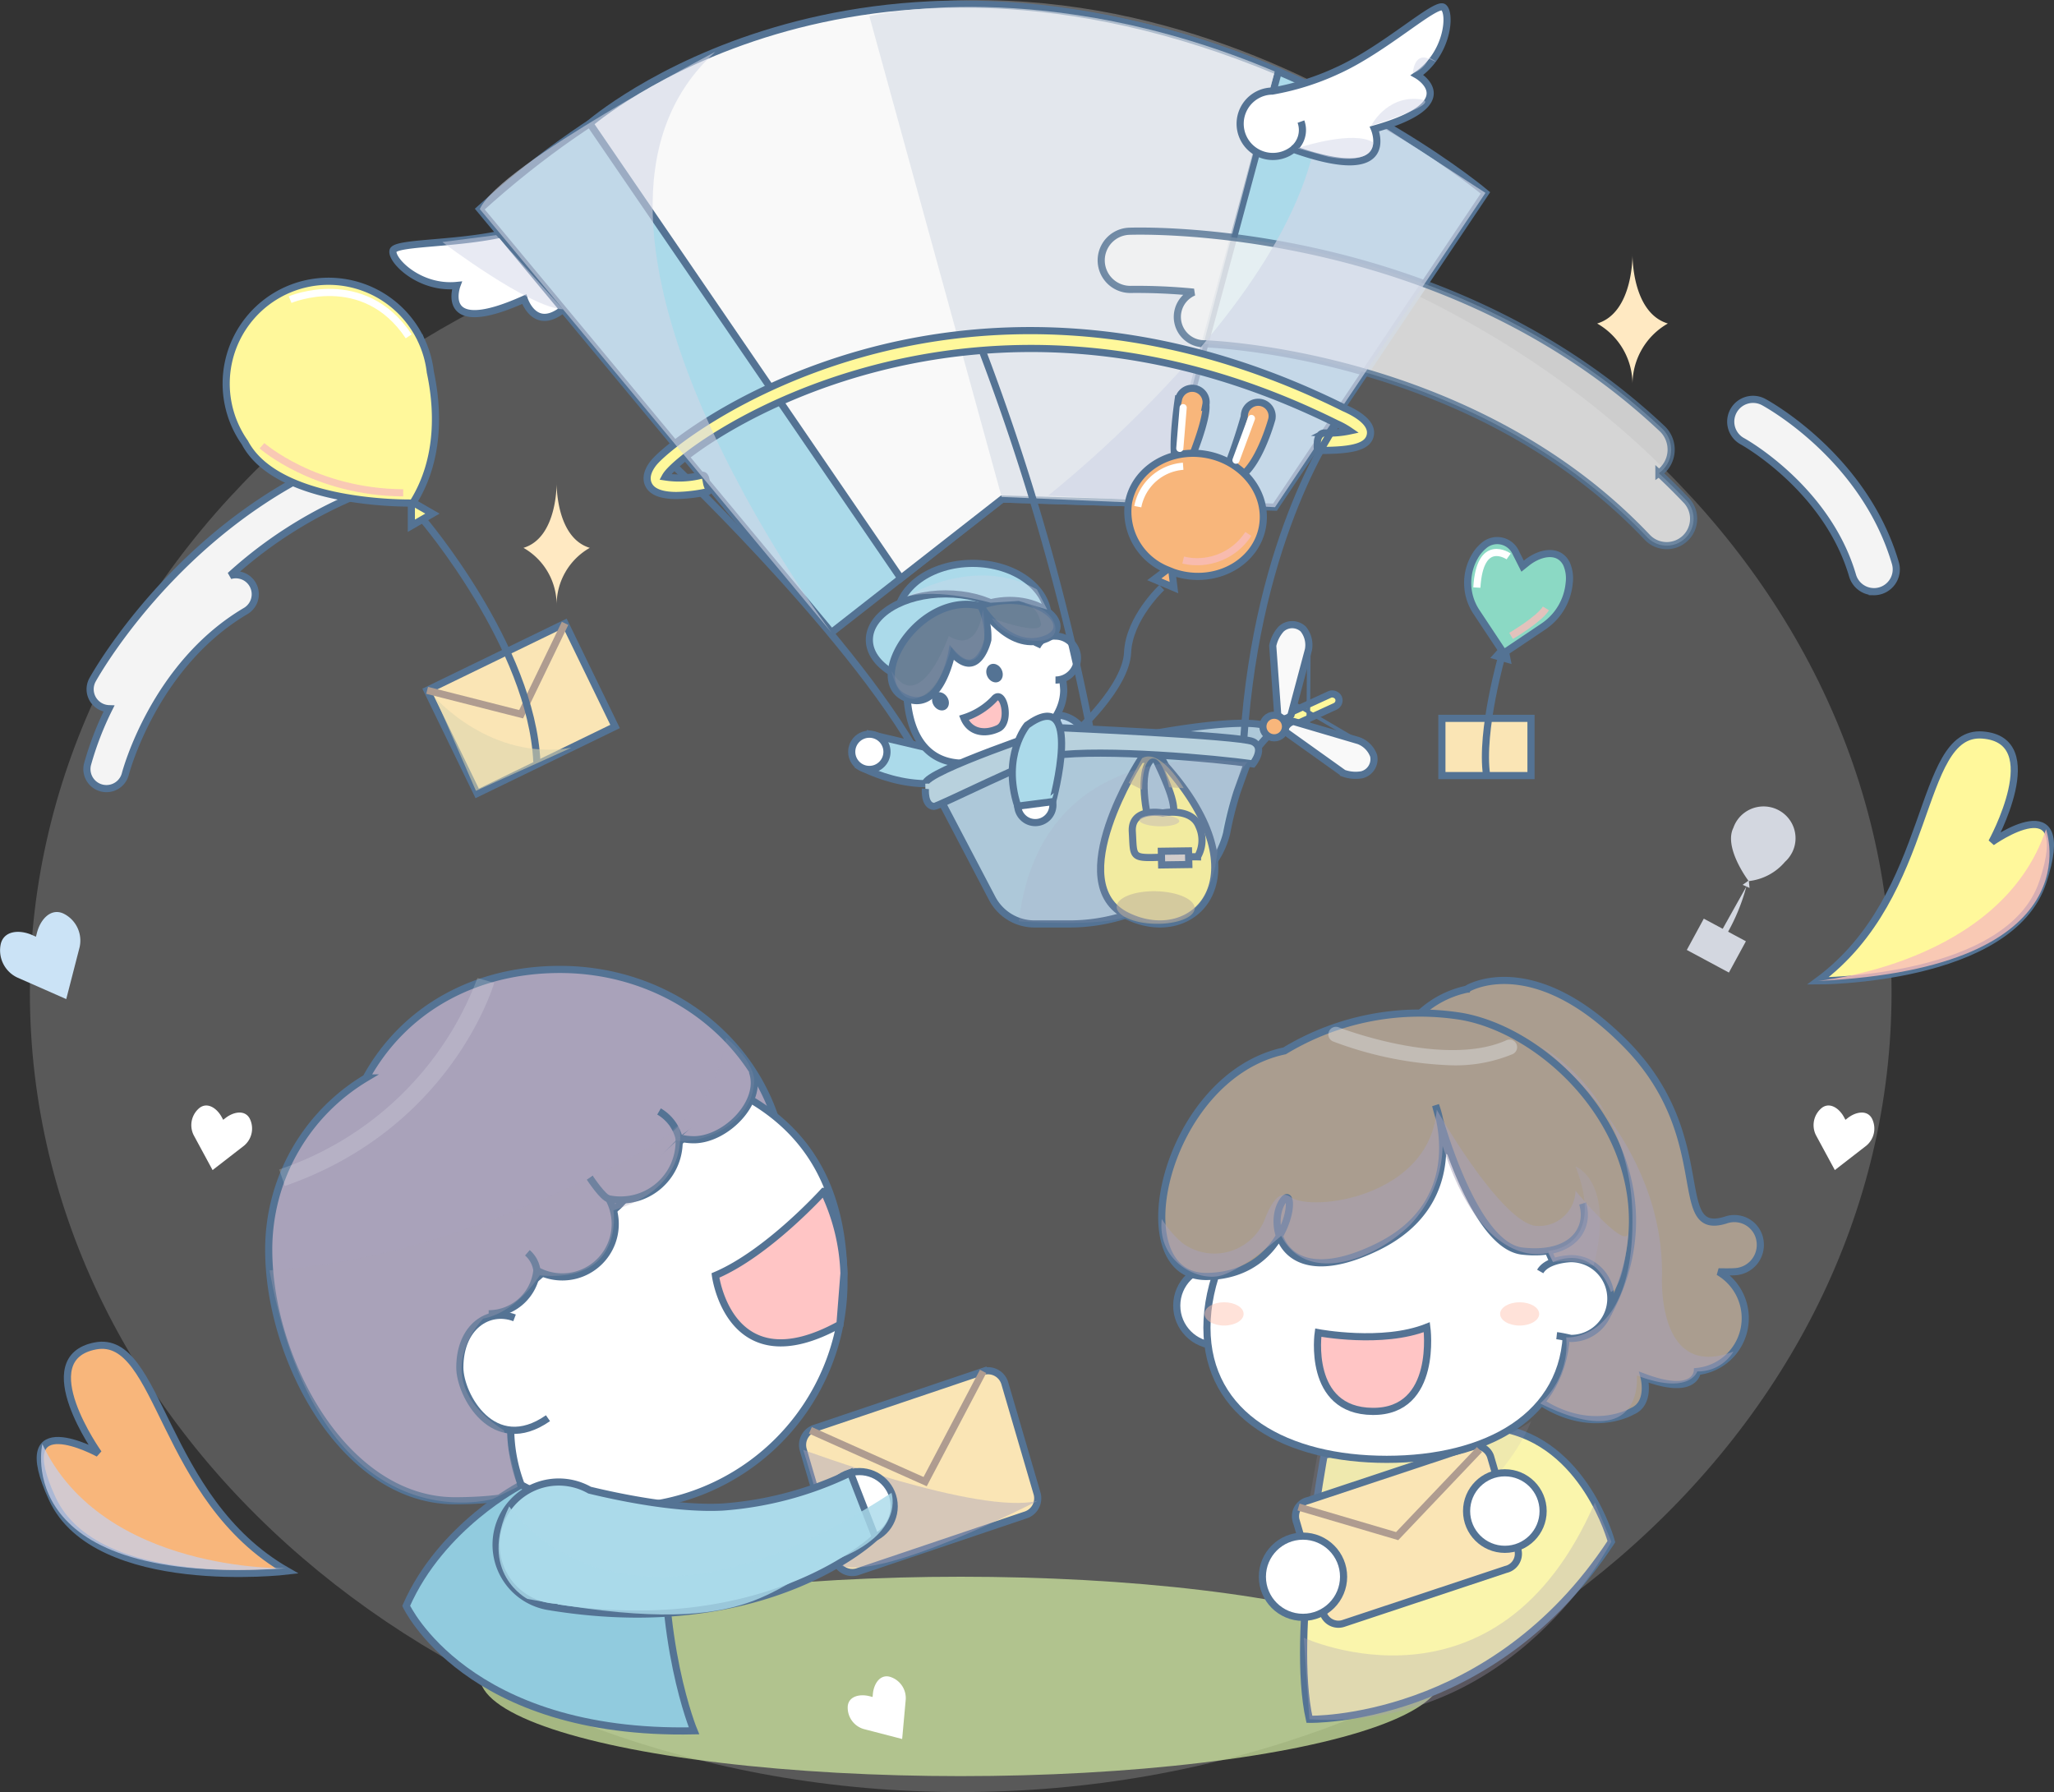 <svg xmlns="http://www.w3.org/2000/svg" xmlns:xlink="http://www.w3.org/1999/xlink" width="287.497" height="250.822" viewBox="0 0 287.497 250.822"><rect x="0" y="0" width="287.497" height="250.822" fill="#333333" stroke="none"/><defs><linearGradient id="a" x1="0.5" x2="0.5" y2="1" gradientUnits="objectBoundingBox"><stop offset="0" stop-color="#fff"/><stop offset="1" stop-color="#fff"/></linearGradient></defs><g transform="translate(-422.442 -392.261)"><g transform="translate(426.624 392.275)"><path d="M130.289,0c71.957,0,130.289,50.106,130.289,111.914S202.246,223.828,130.289,223.828,0,173.723,0,111.914,58.333,0,130.289,0Z" transform="translate(0 26.979)" opacity="0.186" fill="url(#a)"/><path d="M604.091,515.16s2.093-.22,3.9,2.26l-3.9-.359Z" transform="translate(-460.316 -415.067)" fill="#bbd6eb" stroke="#547394" stroke-width="1"/><g transform="translate(154.509 87.415)"><path d="M636.8,517.607a18.476,18.476,0,0,0-4.5,6.3l-15.025-5.4S635.384,514.774,636.8,517.607Z" transform="translate(-617.27 -502.74)" fill="#adc8d9" stroke="#547394" stroke-width="1"/><rect width="8.445" height="1.837" rx="0.919" transform="translate(20.59 12.905) rotate(-24.651)" fill="#fff89b" stroke="#547394" stroke-width="1"/><path d="M646.15,503.1l-2.446,9.151c-.4.6-1.754.794-1.845.083l-.709-9.789a4.982,4.982,0,0,1,1.153-2.31,2.256,2.256,0,0,1,3.13-.016A3.556,3.556,0,0,1,646.15,503.1Z" transform="translate(-621.699 -499.596)" fill="#f9f9f9" stroke="#547394" stroke-width="1"/><path d="M653.586,518.922l-9.087-2.678c-.717.027-1.592,1.083-1.031,1.531l7.986,5.7a5,5,0,0,0,2.573.218,2.257,2.257,0,0,0,1.645-2.664A3.56,3.56,0,0,0,653.586,518.922Z" transform="translate(-622.096 -502.684)" fill="#f9f9f9" stroke="#547394" stroke-width="1"/><circle cx="1.585" cy="1.585" r="1.585" transform="translate(18.073 12.67)" fill="#f8b67b" stroke="#547394" stroke-width="1"/><line x1="0.079" y2="10.429" transform="translate(24.426 3.346)" fill="#d2d7e8" stroke="#547394" stroke-miterlimit="10" stroke-width="0.5"/><line x1="8.637" y1="5.072" transform="translate(22.471 11.054)" fill="#d2d7e8" stroke="#547394" stroke-miterlimit="10" stroke-width="0.5"/></g><g transform="translate(50.812 27.554)"><path d="M498.921,438.486c-5.272.523-9.252-3.553-8.945-4.856s10.12-.8,17.175-2.837a36.349,36.349,0,0,0,8.684-3.647,4.582,4.582,0,0,1,.855-.557h0a4.581,4.581,0,1,1,2.161,8.674h0c-7.9,13.485-10.509,5.143-10.509,5.143C496.171,445.9,498.921,438.486,498.921,438.486Z" transform="translate(-489.96 -426.104)" fill="#fff" stroke="#547394" stroke-width="1"/><path d="M524.662,436.819a3.456,3.456,0,0,1-3.3-2.264" transform="translate(-495.785 -427.672)" fill="#fff" stroke="#547394" stroke-width="1"/></g><path d="M529.24,406.327s68.308,21.046,117.8,17.6l3.126-4.669S593.785,368.4,529.24,406.327Z" transform="translate(-446.433 -392.275)" fill="#fff" opacity="0.25"/><ellipse cx="67.319" cy="13.954" rx="67.319" ry="13.954" transform="translate(62.976 220.669)" fill="#d8f2a6" opacity="0.69"/><path d="M538.341,472.377S566.93,499.6,574.4,516.8" transform="translate(-448.121 -407.132)" fill="none" stroke="#547394" stroke-width="1"/><path d="M584.309,521.43,571.5,518.416l-1.462,4.449s9.774,5.579,17.353,0Z" transform="translate(-454.001 -415.672)" fill="#abdaea" stroke="#547394" stroke-width="1"/><path d="M591.509,648.005l-23.5,7.932a2.456,2.456,0,0,1-3.046-1.667l-4.508-15.4a2.454,2.454,0,0,1,1.667-3.045l23.5-7.932a2.455,2.455,0,0,1,3.045,1.667l4.508,15.4A2.455,2.455,0,0,1,591.509,648.005Z" transform="translate(-452.204 -435.958)" fill="#fae5b5" stroke="#547394" stroke-width="1"/><ellipse cx="10.58" cy="7.681" rx="10.58" ry="7.681" transform="translate(121.374 78.835)" fill="#abdaea" stroke="#547394" stroke-width="1"/><path d="M541.03,589.068c0-17.3-14.353-30.229-31.648-30.229-11.844,0-21.818,5.489-27.14,15.188a27.971,27.971,0,0,0-13.623,24.021c0,15.458,10.61,35.158,26.067,35.158,6.494,0,13.705-1.035,18.454-4.746C528.492,626.446,541.03,604.969,541.03,589.068Z" transform="translate(-435.189 -423.169)" fill="#a9a2ba" stroke="#547394" stroke-width="1"/><path d="M508.341,647.405s-11.172,5.707-16.1,16.933c0,0,8.472,18.179,40.285,17.494,0,0-5.293-12.7-3.927-31.7" transform="translate(-439.57 -439.596)" fill="#91cbde" stroke="#547394" stroke-width="1"/><path d="M511.206,635a22.3,22.3,0,0,1-1.471-7.631l-2.046-16.313,17.151-15.123,8.962-9.39,8.531-6.035c9.824,5.337,14.05,14.116,14.05,26.083A31.515,31.515,0,0,1,524.868,638.1c-5.549,0-9.133-.589-13.662-3.107" transform="translate(-442.436 -427.188)" fill="#fff" stroke="#547394" stroke-width="1"/><path d="M506.416,610.281a6.787,6.787,0,0,0,6.748-6.07,7.407,7.407,0,0,0,10.076-10.016,8.2,8.2,0,0,0,9.839-8.026c0-.175-.015-.347-.027-.519a8.211,8.211,0,0,0,2.068.274c4.525,0,9.763-5.333,8.192-9.576" transform="translate(-442.2 -426.417)" fill="#a9a2ba" stroke="#547394" stroke-width="1"/><path d="M560.476,641.389s24.769,9.212,32.821,7.129c0,0-22.833,11.813-28,8.871Z" transform="translate(-452.227 -438.481)" fill="#a9a2ba" opacity="0.441" style="mix-blend-mode:multiply;isolation:isolate"/><path d="M513.8,632.673c-7.636,5.32-12.339-3.219-12.339-7.1,0-5.711,4.036-8.321,7.66-6.944" transform="translate(-441.281 -434.193)" fill="#fff" stroke="#547394" stroke-width="1"/><path d="M562.814,615.593c-15.468,8.552-17.43-6.849-17.43-6.849,7.339-3.1,15.158-11.77,15.158-11.77a28.558,28.558,0,0,1,2.833,11.471Z" transform="translate(-449.428 -430.242)" fill="#ffc5c5" stroke="#547394" stroke-width="1"/><circle cx="4.869" cy="4.869" r="4.869" transform="translate(111.24 205.951)" fill="#fff" stroke="#547394" stroke-width="1"/><path d="M557.286,645.333a49.214,49.214,0,0,1-17.884,4.794c-6.17.317-13.9-1.226-18.623-2.365a8.771,8.771,0,1,0-4.968,16.382v.033c30.075,4.684,44.979-9.826,44.979-9.826Z" transform="translate(-442.436 -439.212)" fill="#abdaea" stroke="#547394" stroke-width="1"/><path d="M649.339,641.421s-4.73,25.123-2.075,36.995c0,0,25.558.607,42.272-24.866,0,0-3.706-13.867-15.517-15.873Z" transform="translate(-468.174 -437.792)" fill="#faf5ac" stroke="#547394" stroke-width="1"/><path d="M538.483,586.93a6.008,6.008,0,0,0-2.79-3.686" transform="translate(-447.63 -427.696)" fill="#f2f2f2" stroke="#547394" stroke-width="1"/><path d="M526.463,597.586c-.811-.123-2.671-2.953-2.671-2.953" transform="translate(-445.423 -429.808)" fill="#f2f2f2" stroke="#547394" stroke-width="1"/><path d="M678.3,636.461s-7.519,20.255-31.95,16.091l2.141-12.077S665.6,645.053,678.3,636.461Z" transform="translate(-468.155 -437.567)" fill="#a9a2ba" opacity="0.14" style="mix-blend-mode:multiply;isolation:isolate"/><path d="M514.4,609.995a3.921,3.921,0,0,0-1.329-2.465" transform="translate(-443.434 -432.2)" fill="#f2f2f2" stroke="#547394" stroke-width="1"/><path d="M674.52,658l-22.7,7.543a2.243,2.243,0,0,1-2.86-1.346l-3.849-13.148a2.244,2.244,0,0,1,1.683-2.676l22.7-7.542a2.244,2.244,0,0,1,2.861,1.346l3.848,13.148A2.244,2.244,0,0,1,674.52,658Z" transform="translate(-467.911 -438.358)" fill="#fae5b5" stroke="#547394" stroke-width="1"/><circle cx="5.585" cy="5.585" r="5.585" transform="translate(160.527 177.14)" fill="#fff" stroke="#547394" stroke-width="1"/><path d="M713.063,597.35a3.627,3.627,0,0,0-4.8-3.09c-7.992,2.524-1.1-11.457-13.905-24.524-13.151-13.416-22.245-7.866-22.245-7.866l-.037.073a13.871,13.871,0,0,0-9.658,19.661l-.009.017c13.052,51.18,32.74,39.415,32.74,39.415,2.637-1.1,1.658-4.776,1.658-4.776,7.236,2.715,7.458-.8,7.458-.8a7.5,7.5,0,0,0,2.966-13.949s1.8.044,2.507-.032A3.75,3.75,0,0,0,713.063,597.35Z" transform="translate(-470.874 -423.52)" fill="#aa9d8f" stroke="#547394" stroke-width="1"/><path d="M680.183,614.344c0,12.428-11.268,18.43-25.169,18.43s-25.168-6-25.168-18.43,11.268-26.575,25.168-26.575S680.183,601.916,680.183,614.344Z" transform="translate(-465.094 -428.535)" fill="#fff" stroke="#547394" stroke-width="1"/><path d="M684.506,608.46c10.991-20.3-6.45-39.14-20.393-41.654a36.6,36.6,0,0,0-24.843,4.812c-16.855,3.549-22.917,31.725-10.886,31.577s12.808-13.9,10.59-10.5,0,12.863,13.306,6.357,8.132-19.812,8.132-19.812,4.961,19.593,12.123,20.4,9.513-3.252,8.453-6.653" transform="translate(-463.654 -424.55)" fill="#aa9d8f" stroke="#547394" stroke-width="1"/><ellipse cx="10.678" cy="6.436" rx="10.678" ry="6.436" transform="translate(117.501 83.108)" fill="#abdaea" stroke="#547394" stroke-width="1"/><path d="M687.118,610.334c.99-1.732,4.3-1.8,4.3-1.8a5.585,5.585,0,0,1,0,11.17s-1.253-.3-1.995-.385" transform="translate(-475.716 -432.388)" fill="#fff" stroke="#547394" stroke-width="1"/><path d="M651.365,621.08s8.97,1.709,15.2-.768c0,0,1.623,11.86-7.584,11.788C649.76,632.028,651.365,621.08,651.365,621.08Z" transform="translate(-471.035 -434.571)" fill="#ffc5c5" stroke="#547394" stroke-width="1"/><circle cx="5.684" cy="5.684" r="5.684" transform="translate(172.511 214.986)" fill="#fff" stroke="#547394" stroke-width="1"/><circle cx="5.356" cy="5.356" r="5.356" transform="translate(201.095 206.121)" fill="#fff" stroke="#547394" stroke-width="1"/><path d="M600.23,508.26c0,5.892-8.082,10.251-13.974,10.251s-8.011-4.936-8.011-10.828a10.669,10.669,0,0,1,10.669-10.669A11.744,11.744,0,0,1,600.23,508.26Z" transform="translate(-455.523 -411.702)" fill="#fff" stroke="#547394" stroke-width="1"/><path d="M603.229,507.711a3.075,3.075,0,0,0,0-6.15,2.619,2.619,0,0,0-2.6,1.509" transform="translate(-459.675 -412.544)" fill="#fff" stroke="#547394" stroke-width="1"/><path d="M588.157,496.358a9.991,9.991,0,0,1,.959,4.719s-1.36,5.922-5.04,1.8c0,0-1.641,8.96-6.8,6.16S579.756,494.2,588.157,496.358Z" transform="translate(-455.032 -411.533)" fill="#6a8096" stroke="#547394" stroke-width="1"/><path d="M590.94,496.181s3.806,6.446,8.889,4.732S598.534,493.377,590.94,496.181Z" transform="translate(-457.877 -411.408)" fill="#6a8096" stroke="#547394" stroke-width="1"/><path d="M554.113,480.975l23.9-18.689,38.182,1.14,29.455-43.988s-71.561-60.407-140.76,2.268Z" transform="translate(-441.918 -392.456)" fill="#abdaea" stroke="#547394" stroke-width="1"/><circle cx="2.467" cy="2.467" r="2.467" transform="translate(115.034 102.744)" fill="#fff" stroke="#547394" stroke-width="1"/><ellipse cx="1.108" cy="1.343" rx="1.108" ry="1.343" transform="matrix(0.846, -0.533, 0.533, 0.846, 125.804, 97.597)" fill="#547394"/><ellipse cx="1.108" cy="1.343" rx="1.108" ry="1.343" transform="translate(133.437 93.471) rotate(-25.898)" fill="#547394"/><path d="M588.08,514.94a9.994,9.994,0,0,0,4.2-2.6c1.334-1.71,2.474,3.2.6,4.082S588.894,516.975,588.08,514.94Z" transform="translate(-457.347 -414.477)" fill="#ffc5c5" stroke="#547394" stroke-width="1"/><path d="M483.235,470.051a2.734,2.734,0,0,0-3.367-1.895c-27.2,7.617-41.115,32.252-41.694,33.3a2.726,2.726,0,0,0,2.288,4.051,43.606,43.606,0,0,0-3,7.785,2.732,2.732,0,0,0,5.3,1.336c.038-.151,4-15.218,16.835-22.789a2.727,2.727,0,0,0-2.166-4.963,61.212,61.212,0,0,1,23.91-13.454A2.732,2.732,0,0,0,483.235,470.051Z" transform="translate(-429.395 -406.331)" fill="#f4f4f4" stroke="#547394" stroke-width="1"/><path d="M739.851,487.794a3.124,3.124,0,0,1-2.939-2.244c-3.589-12.246-15.3-18.739-15.416-18.8a3.122,3.122,0,0,1,2.968-5.494c.574.31,14.1,7.74,18.44,22.541a3.125,3.125,0,0,1-3.054,4Z" transform="translate(-481.79 -405)" fill="#f4f4f4" stroke="#547394" stroke-width="1"/><path d="M688.485,488.4c-1.082-2.142-3.7-1.63-5.571-.129l-.573.459-.95-1.881a2.844,2.844,0,0,0-4.507-.967h0a5.561,5.561,0,0,0-1.261,1.534,7.36,7.36,0,0,0,.187,7.621l3.632,5.478-.721.8,1.426.41-.2-.992,5.377-3.609a8.217,8.217,0,0,0,3.54-6.042A5.08,5.08,0,0,0,688.485,488.4Z" transform="translate(-473.404 -409.502)" fill="#8bd9c4" stroke="#547394" stroke-width="1"/><path d="M489.882,453.3a14.191,14.191,0,0,0-1.348-4.619c-.046-.12-.075-.188-.075-.188l-.014,0a14.328,14.328,0,1,0-24.515,14.683c.007.012.011.024.018.037,4.432,8.307,21.217,8.433,23.279,8.416v3.18l2.949-1.7-2.7-1.556C491.424,465.245,490.882,457.963,489.882,453.3Z" transform="translate(-433.833 -401.235)" fill="#fff89b" stroke="#547394" stroke-width="1"/><path d="M0,0H21.456V16.041H0Z" transform="translate(55.603 96.606) rotate(-25.898)" fill="#fae5b5" stroke="#547394" stroke-width="1"/><path d="M0,0H12.471V8.011H0Z" transform="translate(197.639 100.528)" fill="#fae5b5" stroke="#547394" stroke-width="1"/><path d="M680.1,504.556s-3.156,10.8-2.223,17.083" transform="translate(-473.971 -413.101)" fill="none" stroke="#547394" stroke-width="1"/><path d="M561.7,636.158l16.063,7.179,8.112-15.424" transform="translate(-452.453 -435.981)" fill="none" stroke="#af9c90" stroke-width="1"/><path d="M645.589,649.386l13.8,4.07,11.524-12.119" transform="translate(-468.014 -438.471)" fill="none" stroke="#af9c90" stroke-width="1"/><path d="M495.841,508.746,509,512.091l6.147-12.717" transform="translate(-440.239 -412.14)" fill="none" stroke="#af9c90" stroke-width="1"/><path d="M495.087,481.472s15.233,17.811,15.976,34" transform="translate(-440.098 -408.819)" fill="none" stroke="#547394" stroke-width="1"/><g transform="translate(231.919 112.856)"><path d="M728.093,532.682a4.493,4.493,0,0,0-6.247-1.015,4.435,4.435,0,0,0-1.613,2.158l-.006.011c-1.3,2.623,1.73,6.875,2.11,7.392l-.806.577.969.434-.1-.961a7.754,7.754,0,0,0,5.064-2.7,4.41,4.41,0,0,0,.924-1.177l.034-.053,0,0A4.425,4.425,0,0,0,728.093,532.682Z" transform="translate(-713.716 -530.83)" fill="#d3d7e0"/><path d="M717.333,550.509l-2.646-1.421-2.38,4.381,5.893,3.165,2.38-4.38-2.492-1.338a27.8,27.8,0,0,0,2.557-6.324Z" transform="translate(-712.307 -533.382)" fill="#d3d7e0"/></g><path d="M739.31,552.972s26.91.054,31.489-13.854-7.153-5.563-7.153-5.563,7.9-14.323-1.313-15S755.679,540.911,739.31,552.972Z" transform="translate(-489.041 -415.695)" fill="#fff89b" stroke="#547394" stroke-width="1"/><path d="M739.31,555.978s25.613-2.338,31.926-21.228C771.236,534.75,778.255,554.146,739.31,555.978Z" transform="translate(-489.041 -418.701)" fill="#f7bdba" opacity="0.8" style="mix-blend-mode:multiply;isolation:isolate"/><path d="M463.933,655.024s-26.723,3.172-32.881-10.112,6.46-6.354,6.46-6.354-9.5-13.312-.433-15.047S446.277,644.941,463.933,655.024Z" transform="translate(-427.907 -435.147)" fill="#f8b67b" stroke="#547394" stroke-width="1"/><path d="M463.847,657.781s-25.711.645-34.171-17.387C429.676,640.394,424.952,660.473,463.847,657.781Z" transform="translate(-427.933 -438.296)" fill="#c7d0ea" opacity="0.751" style="mix-blend-mode:multiply;isolation:isolate"/><path d="M567.327,473.33l-43.535-63.654s36.952-32.145,96.382-7.274l-16.321,60.5-22.33-.666Z" transform="translate(-445.423 -392.403)" fill="#f9f9f9" stroke="#547394" stroke-width="1"/><path d="M590.35,462.03l-18.515-67.3s24.34-5.966,56.74,7.746l-15.811,60.515Z" transform="translate(-454.334 -392.49)" fill="#d9dfe8" opacity="0.68"/><path d="M693.526,469.617q-1.866-1.968-3.8-3.763a4.044,4.044,0,0,0,.42-6.27c-30.663-28.856-72.825-27.658-74.607-27.593a4.073,4.073,0,0,0,.294,8.14,80.971,80.971,0,0,1,8.781.386,3.76,3.76,0,0,0,1.385,7.221c.377.007,37.517,1.144,62.068,27.056a3.764,3.764,0,1,0,5.464-5.178Z" transform="translate(-461.712 -399.637)" fill="#f4f4f4" stroke="#547394" stroke-width="1" opacity="0.8"/><path d="M602.57,464.3s40.631-31.865,37.784-57.55l23.417,15.193-29.455,43.988Z" transform="translate(-460.034 -394.959)" fill="#d2d7e8" opacity="0.672" style="mix-blend-mode:multiply;isolation:isolate"/><path d="M628.653,461.278a1.926,1.926,0,0,0,.035-.345,1.954,1.954,0,0,0-3.867-.4l-.041-.008s-1.28,8.48,0,9.365l1.649-.664s2.464-5.872,2.227-7.95Z" transform="translate(-464.048 -404.647)" fill="#f8b67b" stroke="#547394" stroke-width="1"/><path d="M639.347,463.706h0a1.95,1.95,0,0,0-3.744-1.047h0l0,.022a1.947,1.947,0,0,0-.119.652c0,.014,0,.026,0,.039a81.774,81.774,0,0,1-2.656,7.777s-2.286,1.475,1.033,1.041c3.1-.406,5.2-7.465,5.463-8.383.008-.032.02-.062.026-.094Z" transform="translate(-465.503 -405.092)" fill="#f8b67b" stroke="#547394" stroke-width="1"/><path d="M627.2,470.309c-5.179-.915-10.046,2.128-10.871,6.8a8.769,8.769,0,0,0,5.4,9.334l-1.777,1.344,2.745,1.16-.276-2.215a10.63,10.63,0,0,0,1.8.485c5.179.914,10.046-2.128,10.87-6.8S632.378,471.224,627.2,470.309Z" transform="translate(-462.564 -406.719)" fill="#f8b67b" stroke="#547394" stroke-width="1"/><path d="M617.964,478.032a6.993,6.993,0,0,1,6.351-5.655" transform="translate(-462.89 -407.132)" fill="none" stroke="#fff" stroke-width="1"/><line y1="5.701" x2="0.47" transform="translate(160.955 57.037)" fill="none" stroke="#fff" stroke-linecap="round" stroke-linejoin="round" stroke-width="1"/><line y1="5.845" x2="2.165" transform="translate(168.817 58.552)" fill="none" stroke="#fff" stroke-linecap="round" stroke-linejoin="round" stroke-width="1"/><path d="M625.761,487.662A8.53,8.53,0,0,0,634.88,484" transform="translate(-464.336 -409.289)" fill="none" stroke="#f7bdba" stroke-width="1" opacity="0.8" style="mix-blend-mode:multiply;isolation:isolate"/><path d="M619.37,493.222s-4.574,4.251-4.785,9.085-7.135,11.094-7.135,11.094" transform="translate(-460.939 -410.999)" fill="none" stroke="#547394" stroke-width="1"/><path d="M472.294,443.515s10.269-4.364,16.6,5.135" transform="translate(-435.871 -401.593)" fill="none" stroke="#fff" stroke-width="1"/><path d="M467.461,468.853s7.359,6.5,19.768,6.589" transform="translate(-434.974 -406.479)" fill="none" stroke="#f7bdba" stroke-width="1" opacity="0.8" style="mix-blend-mode:multiply;isolation:isolate"/><path d="M680.676,487.745s-4.022-2.834-4.45,4.359" transform="translate(-473.696 -409.881)" fill="none" stroke="#fff" stroke-width="1"/><path d="M682.109,500.652s3.937-2.311,4.878-3.851" transform="translate(-474.787 -411.663)" fill="none" stroke="#f7bdba" stroke-width="1" opacity="0.8" style="mix-blend-mode:multiply;isolation:isolate"/><path d="M687.118,572.016s17.282,12.583,17.046,32.1c0,0-.814,14.792,10,10.651a5.822,5.822,0,0,1-5.065,2.783s-1.046,3.381-8.46.56c0,0,1.178,11.242-13.525,3.916a11.074,11.074,0,0,0,3.638-9.244s9.4.78,9.278-16.71S687.118,572.016,687.118,572.016Z" transform="translate(-475.716 -425.613)" fill="#a9a2ba" opacity="0.512" style="mix-blend-mode:multiply;isolation:isolate"/><path d="M601.039,518.415l-18.429,6.929,8.412,16.049a6.686,6.686,0,0,0,5.922,3.581h4.9a25.566,25.566,0,0,0,11.469-2.716l4.05-2.033a11.987,11.987,0,0,0,6.477-7.946,48.784,48.784,0,0,1,1.461-5.8l2.007-5.6C627.736,519.559,601.039,518.415,601.039,518.415Z" transform="translate(-456.332 -415.671)" fill="#adc8d9" stroke="#547394" stroke-width="1"/><path d="M581.461,525.85s-.209,2.392,1.216,2.468c.565.03,13.93-6.743,16.633-7.116,7.246-1,22.79.424,27.986,1.158,0,0,1.816-2.251,0-3.113s-27.438-1.962-27.438-1.962-18.46,6.118-18.409,7.85" transform="translate(-456.117 -415.462)" fill="#b8d1dd" stroke="#547394" stroke-width="1"/><circle cx="2.467" cy="2.467" r="2.467" transform="translate(138.259 110.187)" fill="#fff" stroke="#547394" stroke-width="1"/><path d="M598.466,516.581s-3.6,4.265-1.312,11.336l4.884-.63S606.554,510.751,598.466,516.581Z" transform="translate(-458.889 -415.1)" fill="#abdaea" stroke="#547394" stroke-width="1"/><g transform="translate(149.866 105.863)"><path d="M617.156,522.723s-11.221,17.325-1.857,21.888,19.233-5.408,5.405-20.994l-.592-1.06-.907-.112c3.034,6.42,2.525,6.643,2.7,8.958l-3.637-.107s-1.717-7.132.591-8.737Z" transform="translate(-611.569 -522.281)" fill="#fff89b" stroke="#547394" stroke-width="1"/><ellipse cx="2.281" cy="5.465" rx="2.281" ry="5.465" transform="translate(2.195 23.303) rotate(-88.746)" fill="#bfb197" opacity="0.55" style="mix-blend-mode:multiply;isolation:isolate"/><path d="M621.269,531.927s-4.455-.863-4.25,2.616-.161,3.721,3.538,3.6,5.591-.077,5.591-.077a4.623,4.623,0,0,0,.181-4.3C625.291,531.137,621.269,531.927,621.269,531.927Z" transform="translate(-612.579 -524.02)" fill="#fff89b" stroke="#547394" stroke-width="1"/><path d="M622.052,540.432l3.805-.053-.044-1.912-3.8.053Z" transform="translate(-613.506 -525.253)" fill="#d8d4ce" stroke="#547394" stroke-width="1"/><path d="M616.4,525.949l1.874.948s-.011-4.266,1.479-4.375,2.3,4.035,2.3,4.035l2.049.125s-3.216-5.647-5.83-4.2Z" transform="translate(-612.465 -522.244)" fill="#bfb197" opacity="0.55" style="mix-blend-mode:multiply;isolation:isolate"/><ellipse cx="0.801" cy="2.791" rx="0.801" ry="2.791" transform="matrix(0.024, -1, 1, 0.024, 5.414, 9.71)" fill="#cec3b2" opacity="0.55"/></g><g transform="translate(169.396 0.944)"><path d="M660.308,402.979c4.367-3,4.78-8.682,3.7-9.48s-8.252,5.913-14.955,8.908a36.335,36.335,0,0,1-8.988,2.813,4.57,4.57,0,0,0-1.013.126h0A4.58,4.58,0,1,0,643,413.368h0c14.734,5.212,11.349-2.846,11.349-2.846C667.193,406.873,660.308,402.979,660.308,402.979Z" transform="translate(-635.547 -393.434)" fill="#fff" stroke="#547394" stroke-width="1"/><path d="M644.7,417.008a3.455,3.455,0,0,0,1.058-3.856" transform="translate(-637.244 -397.091)" fill="#fff" stroke="#547394" stroke-width="1"/></g><path d="M628.333,523.14s-27.567-4.7-30.817,22.283c0,0,11.787.864,15.176-.741,0,0,10.552,5.217,12.517-8.133s-.262-.982-.262-.982,3.3-11.675,4.612-12.426Z" transform="translate(-459.097 -416.49)" fill="#a9a2ba" opacity="0.15" style="mix-blend-mode:multiply;isolation:isolate"/><path d="M646.1,417.183s7.2-2.307,9.922-.591c0,0,.3,3.253-6.269,2.011l-4.28-1.181Z" transform="translate(-467.991 -396.668)" fill="#d2d7e8" opacity="0.5"/><path d="M658.071,413s2.044-4.068,6.5-3.734S658.071,413,658.071,413Z" transform="translate(-470.329 -395.424)" fill="#d2d7e8" opacity="0.5"/><path d="M665.23,404.331s.148-2.934,2.265-2.005,0-.182,0-.182A3.6,3.6,0,0,1,665.23,404.331Z" transform="translate(-471.657 -394.106)" fill="#d2d7e8" opacity="0.5"/><path d="M498.459,433.626s12.158,9.2,16.9,9.422l-9.363-10.39Z" transform="translate(-440.724 -399.765)" fill="#d2d7e8" opacity="0.5"/><path d="M537.751,472.147c-1.644,0-3.151-.314-3.787-1.314-.384-.606-.612-1.639.49-3.12,1.513-2.033,12.284-10.72,29.517-15.5,15.171-4.206,39.149-6.29,67.222,7.669,1.839.8,4.025,2.136,3.674,3.821-.321,1.537-2.256,2.137-6.9,2.137-.674,0-.507-.42-.507-1.095s.354-1.352,1.029-1.352a13.783,13.783,0,0,0,3.5-.286,11.125,11.125,0,0,0-1.824-1.011c-50.959-25.337-90.281,2.419-93.746,7.073a2.771,2.771,0,0,0-.243.378,12.653,12.653,0,0,0,5-.226c.661-.133.674.475.807,1.135s.626,1.069-.034,1.2A22.068,22.068,0,0,1,537.751,472.147Z" transform="translate(-447.251 -402.809)" fill="#fff89b" stroke="#547394" stroke-width="1"/><path d="M606.275,505.148A325.4,325.4,0,0,0,591.3,452.672" transform="translate(-457.944 -403.477)" fill="none" stroke="#547394" stroke-width="1"/><path d="M636.165,509.288c1.92-28.958,13.01-44.223,13.01-44.223" transform="translate(-466.266 -405.776)" fill="none" stroke="#547394" stroke-width="1"/><path d="M622.076,598.229a14.313,14.313,0,0,0,2.864,3.36,7.569,7.569,0,0,0,11.59-3.417c.833-2.142,2.065-4.113,3.586-3,2.916,2.136,19.426.053,20.448-12.228,0,0,8.522,15.06,13.592,16.22a5.091,5.091,0,0,0,5.833-4.872s6.765,8.184,7.368,6c0,0-.51,7.4-2.424,8.163,0,0-2.032-6.727-8.1-4.193l-.687-1.293s-8.974,3.013-14.762-14.951a16.512,16.512,0,0,1-4.575,11.073c-5.091,4.954-14.508,8.368-18.016,1.5,0,0-4.962,4.43-8.245,5.509S621.374,604.215,622.076,598.229Z" transform="translate(-463.642 -427.64)" fill="#a9a2ba" opacity="0.512" style="mix-blend-mode:multiply;isolation:isolate"/><path d="M668.043,574.094a51.613,51.613,0,0,1-16.625-3.327,1.064,1.064,0,1,1,.78-1.979c.146.056,14.679,5.69,23.413,1.807a1.064,1.064,0,1,1,.865,1.943A20.846,20.846,0,0,1,668.043,574.094Z" transform="translate(-468.97 -425.001)" fill="#eaeff4" opacity="0.373"/><ellipse cx="2.733" cy="1.63" rx="2.733" ry="1.63" transform="translate(205.789 182.254)" fill="#ffc2b0" opacity="0.48"/><ellipse cx="2.733" cy="1.63" rx="2.733" ry="1.63" transform="translate(164.421 182.254)" fill="#ffc2b0" opacity="0.48"/><path d="M471.216,589.419l-.8-2.308a44.907,44.907,0,0,0,27.75-26.805l2.343.693C500.262,561.828,494.242,581.423,471.216,589.419Z" transform="translate(-435.522 -423.441)" fill="#eaeff4" opacity="0.208"/><path d="M588.431,497.014s-.507,6.243-4.778,3.7c0,0-4.043,11.473-8.014,4.9,0,0,.958,5.118,4.116,3.588S584,502.255,584,502.255s2.1,3.15,3.706,1.319S588.431,497.014,588.431,497.014Z" transform="translate(-455.039 -411.702)" fill="#a9a2ba" opacity="0.15" style="mix-blend-mode:multiply;isolation:isolate"/><path d="M578.245,494.116s9.336-5.939,18.234-1.022l1.449,2.832-3.986-1.218-3.946.251S582.685,492.866,578.245,494.116Z" transform="translate(-455.523 -410.613)" fill="#d2d7e8" opacity="0.35" style="mix-blend-mode:multiply;isolation:isolate"/><path d="M509.611,650.671s14.9,23.394,53.5-1.894c0,0,2,5.665-7.838,9.386s-11.429,11.4-43.122,5.462C512.149,663.625,505.118,659.98,509.611,650.671Z" transform="translate(-442.514 -439.851)" fill="#abdaea" opacity="0.809" style="mix-blend-mode:multiply;isolation:isolate"/><path d="M470.414,607.529" transform="translate(-435.522 -432.2)" fill="#fff"/><path d="M468.767,605.91a105.876,105.876,0,0,0,24.939-4.941c14.673-4.755,31.751-13.491,32.363-15.463,0,0,2.2,8.6-9.175,11.992,0,0,1.645,10.177-10.319,9.1,0,0-3.148,5.13-7.889,6.048,0,0-8.513,8.44,2.88,15.649l1.908,7.911L500,637.9S475.857,644.95,468.767,605.91Z" transform="translate(-435.217 -428.115)" fill="#a9a2ba" opacity="0.321" style="mix-blend-mode:multiply;isolation:isolate"/><path d="M545.427,570.569s-.893,8.174-6.592,12.167,10.057,3.308,10.545-6.083C549.38,576.653,549.576,574.115,545.427,570.569Z" transform="translate(-447.983 -425.345)" fill="#a9a2ba" opacity="0.15" style="mix-blend-mode:multiply;isolation:isolate"/><path d="M497.276,512.182s7.759,8.879,19,6.98l-13.338,6.026Z" transform="translate(-440.505 -414.515)" fill="#ddd5af" opacity="0.563" style="mix-blend-mode:multiply;isolation:isolate"/></g><path d="M427.619,551.864l-.146.565-.534-.235c-1.745-.769-3.9-.638-4.38,1.209v0a4.206,4.206,0,0,0,2.3,4.738l.533.235,6.322,2.785,1.868-7.253a4.207,4.207,0,0,0-2.3-4.737h0C429.535,548.4,428.095,550.018,427.619,551.864Z" transform="translate(0 -29.065)" fill="#cbe3f6"/><path d="M738.892,583.959l-.341.264-.206-.38c-.672-1.243-2-2.147-3.113-1.282h0a3.117,3.117,0,0,0-.807,3.818l.205.38,2.435,4.5,4.388-3.4a3.117,3.117,0,0,0,.807-3.817h0C741.587,582.8,740.01,583.094,738.892,583.959Z" transform="translate(-57.803 -35.231)" fill="#fff"/><path d="M571.636,682.769l-.04.431-.419-.109c-1.368-.355-2.932,0-3.059,1.405v0a3.118,3.118,0,0,0,2.245,3.192l.417.108,4.955,1.285.5-5.526a3.116,3.116,0,0,0-2.244-3.191h0C572.626,680.01,571.764,681.362,571.636,682.769Z" transform="translate(-27.018 -53.424)" fill="#fff"/><path d="M460.12,583.959l-.342.264-.205-.38c-.672-1.243-2-2.147-3.113-1.282h0a3.118,3.118,0,0,0-.807,3.818l.205.38,2.435,4.5,4.388-3.4a3.118,3.118,0,0,0,.807-3.817h0C462.815,582.8,461.238,583.094,460.12,583.959Z" transform="translate(-6.097 -35.231)" fill="#fff"/><path d="M701.848,454.141a9.781,9.781,0,0,1,4.949-8.508c-5.109-1.535-4.949-9.729-4.949-9.729h0s.161,8.193-4.948,9.729a9.779,9.779,0,0,1,4.948,8.508Z" transform="translate(-50.906 -8.092)" fill="#ffe9c2"/><path d="M517.036,492.3a9.174,9.174,0,0,1,4.642-7.981c-4.793-1.44-4.642-9.125-4.642-9.125h0s.151,7.685-4.642,9.125a9.174,9.174,0,0,1,4.642,7.981Z" transform="translate(-16.684 -15.38)" fill="#ffe9c2"/><path d="M692.314,592.688s5.534,2.027,2.528,13.9a12.872,12.872,0,0,0-5.682-.52l-.685-1.561s8.255-.331,3.839-11.819" transform="translate(-49.344 -37.172)" fill="#a9a2ba" opacity="0.32" style="mix-blend-mode:multiply;isolation:isolate"/><path d="M554.113,482.44S511.07,425.3,537.874,401.152c0,0-30.12,15.678-32.98,22.019Z" transform="translate(-15.293 -1.646)" fill="#d2d7e8" opacity="0.571" style="mix-blend-mode:multiply;isolation:isolate"/><path d="M592.861,498.01s7.082,2.617,6.9.746c0,0-.353-2.176-1.96-2.693s3.474.065,3.964,3.183S594.865,501.54,592.861,498.01Z" transform="translate(-31.609 -19.22)" fill="#a9a2ba" opacity="0.15" style="mix-blend-mode:multiply;isolation:isolate"/><path d="M646.492,669.366s27.087,12.58,40.737-18.925l2.314,5.477s-13.538,26.541-42.272,24.866Z" transform="translate(-41.557 -47.884)" fill="#a9a2ba" opacity="0.325" style="mix-blend-mode:multiply;isolation:isolate"/></g></svg>